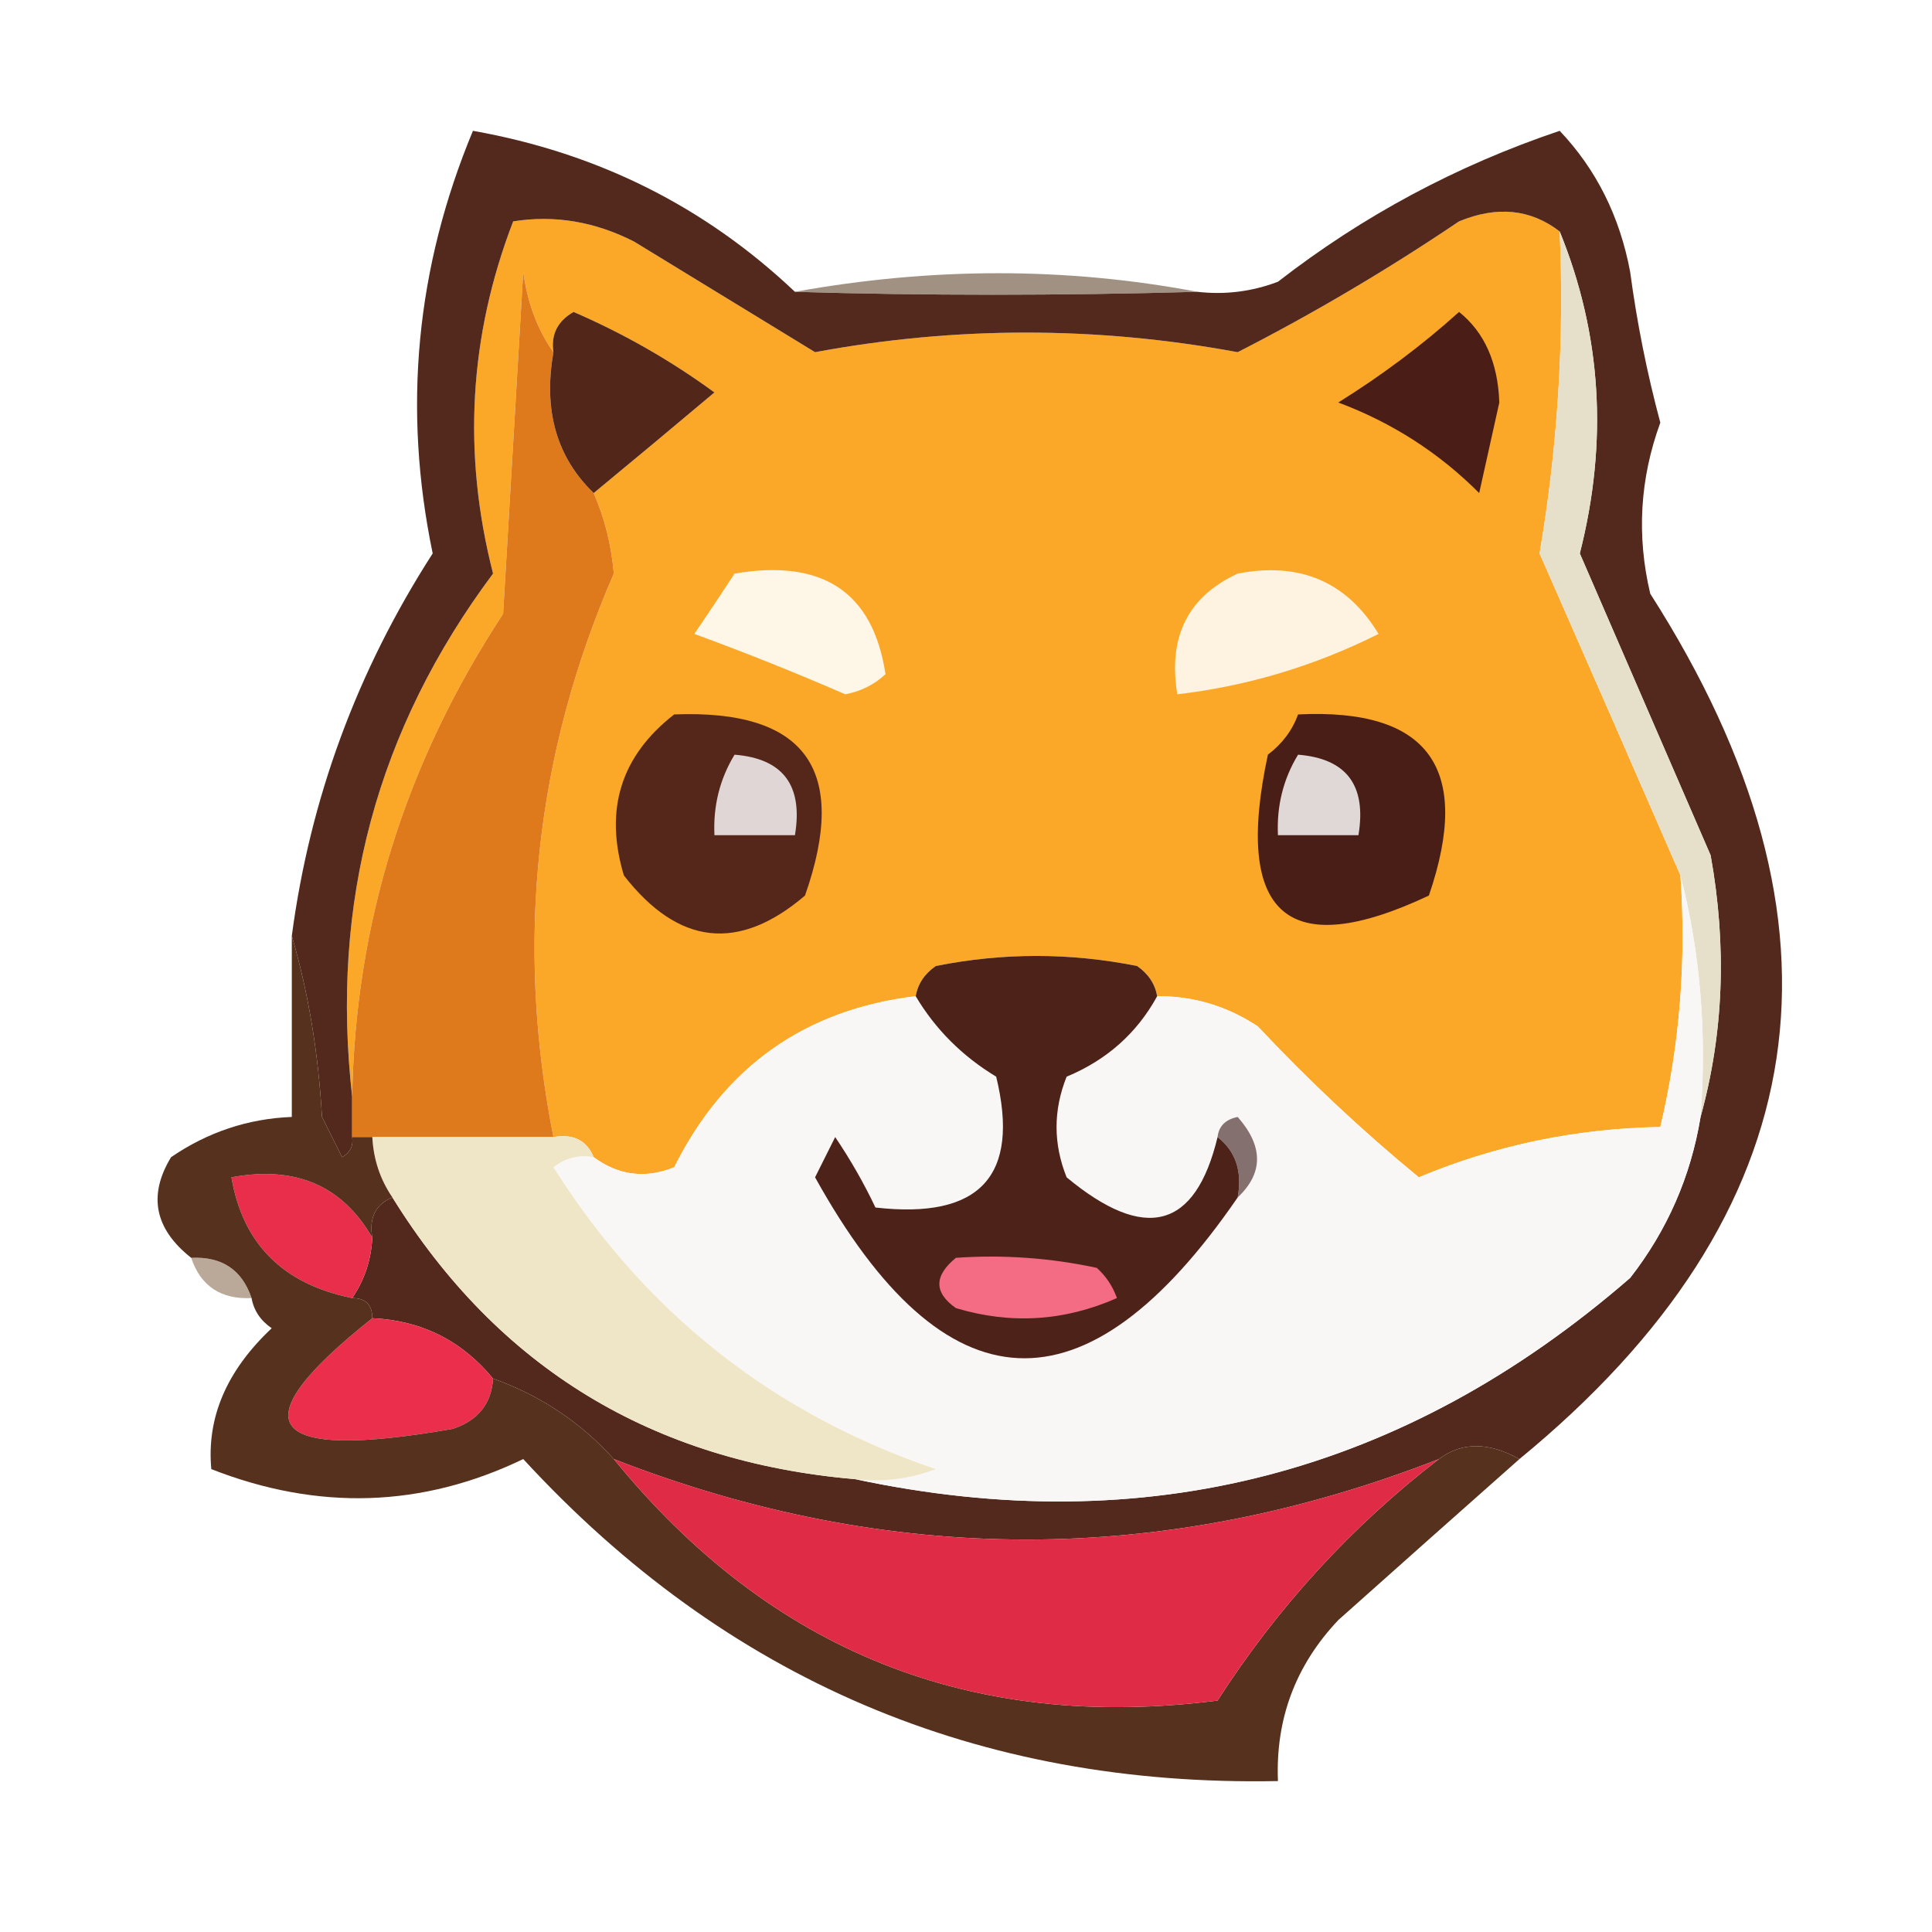 <?xml version="1.0" encoding="UTF-8"?>
<!DOCTYPE svg PUBLIC "-//W3C//DTD SVG 1.1//EN" "http://www.w3.org/Graphics/SVG/1.1/DTD/svg11.dtd">
<svg xmlns="http://www.w3.org/2000/svg" version="1.1" width="96px" height="96px" style="shape-rendering:geometricPrecision; text-rendering:geometricPrecision; image-rendering:optimizeQuality; fill-rule:evenodd; clip-rule:evenodd" xmlns:xlink="http://www.w3.org/1999/xlink">
<g><path style="opacity:0.999" fill="#fba727" d="M 77.5,11.5 C 77.735,16.876 77.402,22.209 76.5,27.5C 78.887,32.928 81.22,38.261 83.5,43.5C 83.797,47.767 83.464,51.934 82.5,56C 78.309,56.074 74.309,56.907 70.5,58.5C 67.683,56.183 65.016,53.683 62.5,51C 60.975,49.991 59.308,49.491 57.5,49.5C 57.389,48.883 57.056,48.383 56.5,48C 53.167,47.333 49.833,47.333 46.5,48C 45.944,48.383 45.611,48.883 45.5,49.5C 39.992,50.17 35.992,53.004 33.5,58C 32.072,58.579 30.738,58.412 29.5,57.5C 29.158,56.662 28.492,56.328 27.5,56.5C 25.588,46.844 26.588,37.511 30.5,28.5C 30.377,27.076 30.043,25.742 29.5,24.5C 31.456,22.886 33.456,21.219 35.5,19.5C 33.33,17.914 30.996,16.58 28.5,15.5C 27.703,15.957 27.369,16.624 27.5,17.5C 26.71,16.392 26.21,15.058 26,13.5C 25.667,19.167 25.333,24.833 25,30.5C 20.146,37.889 17.646,45.889 17.5,54.5C 16.405,44.879 18.738,36.212 24.5,28.5C 22.972,22.532 23.306,16.698 25.5,11C 27.553,10.675 29.553,11.009 31.5,12C 34.5,13.833 37.5,15.667 40.5,17.5C 47.48,16.202 54.48,16.202 61.5,17.5C 65.273,15.57 68.94,13.403 72.5,11C 74.387,10.22 76.054,10.387 77.5,11.5 Z"/></g>
<g><path style="opacity:1" fill="#54291d" d="M 39.5,14.5 C 45.957,14.693 52.623,14.693 59.5,14.5C 60.873,14.657 62.207,14.49 63.5,14C 67.721,10.722 72.388,8.222 77.5,6.5C 79.317,8.416 80.484,10.749 81,13.5C 81.339,16.036 81.839,18.536 82.5,21C 81.483,23.787 81.316,26.62 82,29.5C 92.528,45.969 90.361,60.303 75.5,72.5C 73.965,71.646 72.632,71.646 71.5,72.5C 57.845,77.832 44.179,77.832 30.5,72.5C 28.852,70.674 26.852,69.34 24.5,68.5C 22.947,66.615 20.947,65.615 18.5,65.5C 18.5,64.833 18.167,64.5 17.5,64.5C 18.11,63.609 18.443,62.609 18.5,61.5C 18.328,60.508 18.662,59.842 19.5,59.5C 24.754,67.967 32.42,72.634 42.5,73.5C 56.938,76.576 69.771,73.243 81,63.5C 82.845,61.133 84.011,58.467 84.5,55.5C 85.647,51.354 85.814,47.02 85,42.5C 82.831,37.495 80.664,32.495 78.5,27.5C 79.914,21.937 79.58,16.604 77.5,11.5C 76.054,10.387 74.387,10.22 72.5,11C 68.94,13.403 65.273,15.57 61.5,17.5C 54.48,16.202 47.48,16.202 40.5,17.5C 37.5,15.667 34.5,13.833 31.5,12C 29.553,11.009 27.553,10.675 25.5,11C 23.306,16.698 22.972,22.532 24.5,28.5C 18.738,36.212 16.405,44.879 17.5,54.5C 17.5,55.167 17.5,55.833 17.5,56.5C 17.565,56.938 17.399,57.272 17,57.5C 16.667,56.833 16.333,56.167 16,55.5C 15.819,52.305 15.319,49.305 14.5,46.5C 15.406,39.68 17.739,33.347 21.5,27.5C 20.003,20.301 20.67,13.301 23.5,6.5C 29.699,7.599 35.032,10.266 39.5,14.5 Z"/></g>
<g><path style="opacity:0.997" fill="#fef3e0" d="M 61.5,28.5 C 64.596,27.907 66.929,28.907 68.5,31.5C 65.325,33.091 61.992,34.091 58.5,34.5C 58.028,31.642 59.028,29.642 61.5,28.5 Z"/></g>
<g><path style="opacity:0.997" fill="#fef6e7" d="M 36.5,28.5 C 40.883,27.755 43.383,29.422 44,33.5C 43.439,34.022 42.772,34.355 42,34.5C 39.526,33.424 37.026,32.424 34.5,31.5C 35.193,30.482 35.859,29.482 36.5,28.5 Z"/></g>
<g><path style="opacity:0.998" fill="#de7a1c" d="M 27.5,17.5 C 26.99,20.388 27.657,22.721 29.5,24.5C 30.043,25.742 30.377,27.076 30.5,28.5C 26.588,37.511 25.588,46.844 27.5,56.5C 24.5,56.5 21.5,56.5 18.5,56.5C 18.167,56.5 17.833,56.5 17.5,56.5C 17.5,55.833 17.5,55.167 17.5,54.5C 17.646,45.889 20.146,37.889 25,30.5C 25.333,24.833 25.667,19.167 26,13.5C 26.21,15.058 26.71,16.392 27.5,17.5 Z"/></g>
<g><path style="opacity:0.996" fill="#4a1e18" d="M 72.5,15.5 C 73.765,16.515 74.431,18.015 74.5,20C 74.167,21.5 73.833,23 73.5,24.5C 71.507,22.501 69.173,21.001 66.5,20C 68.684,18.637 70.684,17.137 72.5,15.5 Z"/></g>
<g><path style="opacity:0.996" fill="#522619" d="M 29.5,24.5 C 27.657,22.721 26.99,20.388 27.5,17.5C 27.369,16.624 27.703,15.957 28.5,15.5C 30.996,16.58 33.33,17.914 35.5,19.5C 33.456,21.219 31.456,22.886 29.5,24.5 Z"/></g>
<g><path style="opacity:0.616" fill="#674d36" d="M 59.5,14.5 C 52.623,14.693 45.957,14.693 39.5,14.5C 46.309,13.268 52.976,13.268 59.5,14.5 Z"/></g>
<g><path style="opacity:0.004" fill="#100000" d="M 40.5,12.5 C 41.833,13.167 41.833,13.167 40.5,12.5 Z"/></g>
<g><path style="opacity:0.996" fill="#e6dfc9" d="M 77.5,11.5 C 79.58,16.604 79.914,21.937 78.5,27.5C 80.664,32.495 82.831,37.495 85,42.5C 85.814,47.02 85.647,51.354 84.5,55.5C 84.817,51.298 84.483,47.298 83.5,43.5C 81.22,38.261 78.887,32.928 76.5,27.5C 77.402,22.209 77.735,16.876 77.5,11.5 Z"/></g>
<g><path style="opacity:1" fill="#54271a" d="M 33.5,35.5 C 40.03,35.243 42.197,38.243 40,44.5C 36.706,47.311 33.706,46.978 31,43.5C 30.018,40.225 30.852,37.559 33.5,35.5 Z"/></g>
<g><path style="opacity:0.996" fill="#e1d7d6" d="M 36.5,37.5 C 38.912,37.694 39.912,39.027 39.5,41.5C 38.167,41.5 36.833,41.5 35.5,41.5C 35.433,40.041 35.766,38.708 36.5,37.5 Z"/></g>
<g><path style="opacity:0.996" fill="#491e17" d="M 64.5,35.5 C 70.997,35.18 73.164,38.18 71,44.5C 63.962,47.813 61.295,45.48 63,37.5C 63.717,36.956 64.217,36.289 64.5,35.5 Z"/></g>
<g><path style="opacity:0.996" fill="#e1d9d8" d="M 64.5,37.5 C 66.912,37.694 67.912,39.027 67.5,41.5C 66.167,41.5 64.833,41.5 63.5,41.5C 63.433,40.041 63.766,38.708 64.5,37.5 Z"/></g>
<g><path style="opacity:0.997" fill="#f9f7f5" d="M 83.5,43.5 C 84.483,47.298 84.817,51.298 84.5,55.5C 84.011,58.467 82.845,61.133 81,63.5C 69.771,73.243 56.938,76.576 42.5,73.5C 43.873,73.657 45.207,73.49 46.5,73C 38.416,70.253 32.083,65.253 27.5,58C 28.094,57.536 28.761,57.369 29.5,57.5C 30.738,58.412 32.072,58.579 33.5,58C 35.992,53.004 39.992,50.17 45.5,49.5C 46.479,51.145 47.812,52.479 49.5,53.5C 50.697,58.429 48.697,60.596 43.5,60C 42.929,58.795 42.262,57.628 41.5,56.5C 41.167,57.167 40.833,57.833 40.5,58.5C 46.958,70.146 53.958,70.48 61.5,59.5C 62.782,58.292 62.782,56.958 61.5,55.5C 60.893,55.624 60.56,55.957 60.5,56.5C 59.401,61.073 56.901,61.739 53,58.5C 52.333,56.833 52.333,55.167 53,53.5C 54.992,52.672 56.492,51.339 57.5,49.5C 59.308,49.491 60.975,49.991 62.5,51C 65.016,53.683 67.683,56.183 70.5,58.5C 74.309,56.907 78.309,56.074 82.5,56C 83.464,51.934 83.797,47.767 83.5,43.5 Z"/></g>
<g><path style="opacity:0.996" fill="#84716f" d="M 60.5,56.5 C 60.56,55.957 60.893,55.624 61.5,55.5C 62.782,56.958 62.782,58.292 61.5,59.5C 61.737,58.209 61.404,57.209 60.5,56.5 Z"/></g>
<g><path style="opacity:1" fill="#e92e4c" d="M 18.5,61.5 C 18.443,62.609 18.11,63.609 17.5,64.5C 14.065,63.808 12.065,61.808 11.5,58.5C 14.675,57.909 17.009,58.909 18.5,61.5 Z"/></g>
<g><path style="opacity:0.859" fill="#af9b87" d="M 9.5,62.5 C 11.027,62.427 12.027,63.094 12.5,64.5C 10.973,64.573 9.973,63.906 9.5,62.5 Z"/></g>
<g><path style="opacity:0.996" fill="#4d2219" d="M 57.5,49.5 C 56.492,51.339 54.992,52.672 53,53.5C 52.333,55.167 52.333,56.833 53,58.5C 56.901,61.739 59.401,61.073 60.5,56.5C 61.404,57.209 61.737,58.209 61.5,59.5C 53.958,70.48 46.958,70.146 40.5,58.5C 40.833,57.833 41.167,57.167 41.5,56.5C 42.262,57.628 42.929,58.795 43.5,60C 48.697,60.596 50.697,58.429 49.5,53.5C 47.812,52.479 46.479,51.145 45.5,49.5C 45.611,48.883 45.944,48.383 46.5,48C 49.833,47.333 53.167,47.333 56.5,48C 57.056,48.383 57.389,48.883 57.5,49.5 Z"/></g>
<g><path style="opacity:0.996" fill="#f46d84" d="M 47.5,62.5 C 49.857,62.337 52.19,62.503 54.5,63C 54.957,63.414 55.291,63.914 55.5,64.5C 52.894,65.652 50.227,65.818 47.5,65C 46.402,64.23 46.402,63.397 47.5,62.5 Z"/></g>
<g><path style="opacity:0.996" fill="#efe5c7" d="M 18.5,56.5 C 21.5,56.5 24.5,56.5 27.5,56.5C 28.492,56.328 29.158,56.662 29.5,57.5C 28.761,57.369 28.094,57.536 27.5,58C 32.083,65.253 38.416,70.253 46.5,73C 45.207,73.49 43.873,73.657 42.5,73.5C 32.42,72.634 24.754,67.967 19.5,59.5C 18.89,58.609 18.557,57.609 18.5,56.5 Z"/></g>
<g><path style="opacity:0.996" fill="#eb2e4c" d="M 18.5,65.5 C 20.947,65.615 22.947,66.615 24.5,68.5C 24.423,69.75 23.756,70.583 22.5,71C 13.159,72.629 11.826,70.796 18.5,65.5 Z"/></g>
<g><path style="opacity:1" fill="#56311e" d="M 14.5,46.5 C 15.319,49.305 15.819,52.305 16,55.5C 16.333,56.167 16.667,56.833 17,57.5C 17.399,57.272 17.565,56.938 17.5,56.5C 17.833,56.5 18.167,56.5 18.5,56.5C 18.557,57.609 18.89,58.609 19.5,59.5C 18.662,59.842 18.328,60.508 18.5,61.5C 17.009,58.909 14.675,57.909 11.5,58.5C 12.065,61.808 14.065,63.808 17.5,64.5C 18.167,64.5 18.5,64.833 18.5,65.5C 11.826,70.796 13.159,72.629 22.5,71C 23.756,70.583 24.423,69.75 24.5,68.5C 26.852,69.34 28.852,70.674 30.5,72.5C 38.281,82.057 48.281,86.057 60.5,84.5C 63.508,79.828 67.175,75.828 71.5,72.5C 72.632,71.646 73.965,71.646 75.5,72.5C 72.545,75.116 69.545,77.782 66.5,80.5C 64.377,82.745 63.377,85.412 63.5,88.5C 48.583,88.791 36.083,83.457 26,72.5C 20.982,74.915 15.815,75.082 10.5,73C 10.262,70.438 11.262,68.104 13.5,66C 12.944,65.617 12.611,65.117 12.5,64.5C 12.027,63.094 11.027,62.427 9.5,62.5C 7.681,61.064 7.348,59.397 8.5,57.5C 10.323,56.253 12.323,55.586 14.5,55.5C 14.5,52.5 14.5,49.5 14.5,46.5 Z"/></g>
<g><path style="opacity:0.996" fill="#e02b46" d="M 30.5,72.5 C 44.179,77.832 57.845,77.832 71.5,72.5C 67.175,75.828 63.508,79.828 60.5,84.5C 48.281,86.057 38.281,82.057 30.5,72.5 Z"/></g>
</svg>
